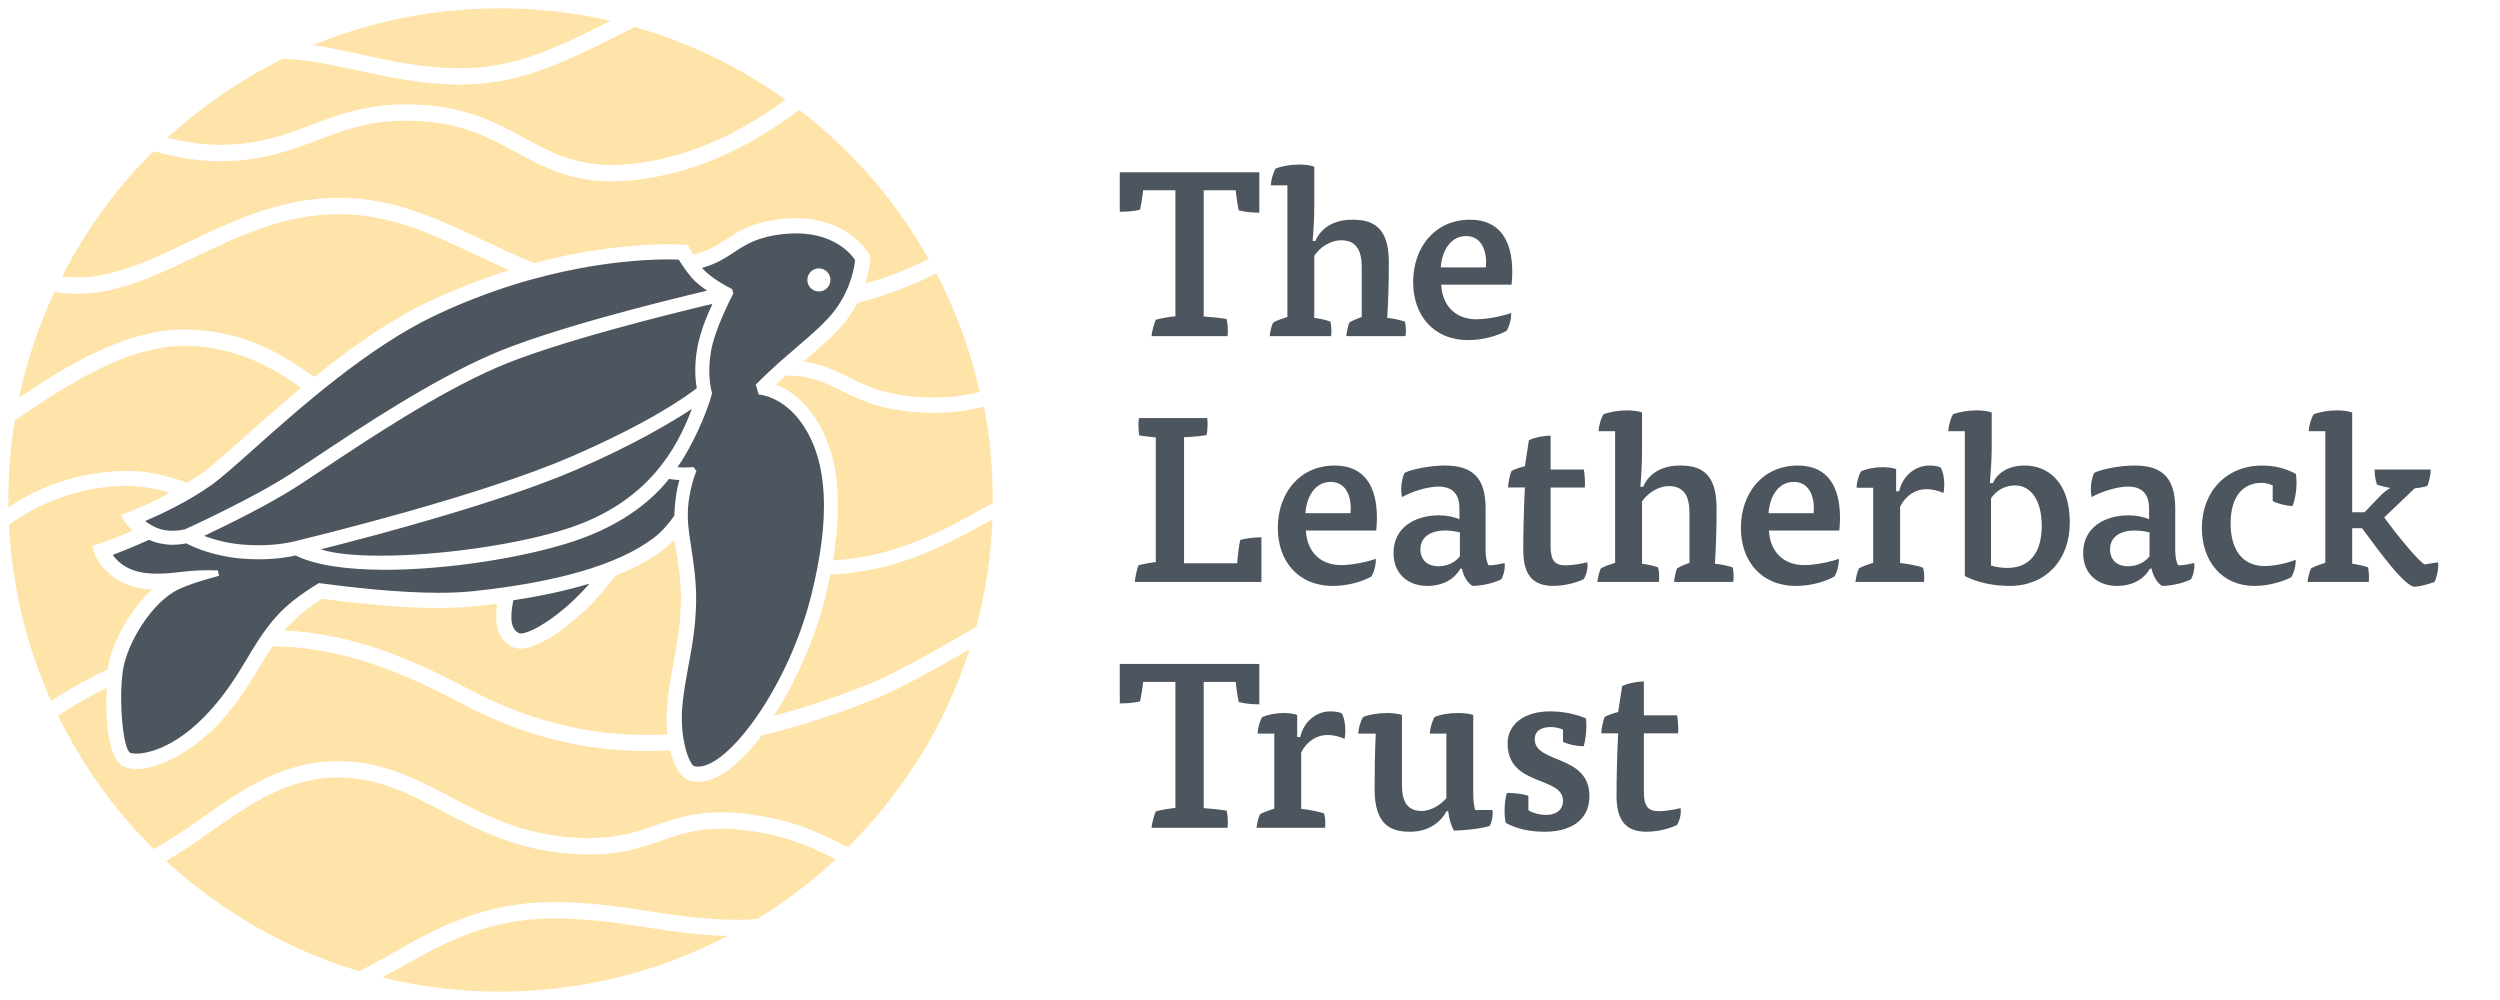 <!DOCTYPE svg PUBLIC "-//W3C//DTD SVG 1.1//EN" "http://www.w3.org/Graphics/SVG/1.1/DTD/svg11.dtd"><svg xmlns="http://www.w3.org/2000/svg" width="300" height="120" viewBox="-1 -1 300 120" overflow="visible" enable-background="new -1 -1 300 120"><path fill="#4D555E" d="M143.445 36.977c.87.056 1.991.168 2.748.309.14.477.197 1.599.112 2.047h-9.116c.029-.562.308-1.487.504-1.963.562-.168 1.684-.365 2.357-.421v-15.119h-3.872c-.056.617-.252 1.795-.365 2.328-.701.197-1.711.253-2.44.253v-4.741h16.747v4.854c-.787 0-1.768-.084-2.469-.281-.14-.617-.309-1.739-.365-2.412h-3.842v15.146zM156.713 37.146c.617.084 1.487.252 1.936.449.112.393.167 1.262.084 1.739h-7.377c.056-.533.224-1.234.421-1.627.42-.252 1.178-.504 1.71-.673v-15.793h-1.991c.028-.645.281-1.515.589-2.02.701-.28 1.796-.477 2.833-.477.589 0 1.347.084 1.795.253v4.852c0 1.234-.084 2.75-.196 4.067h.336c.562-1.374 1.992-2.552 4.405-2.552 2.299 0 4.404.701 4.404 5.077 0 2.216-.057 4.573-.197 6.705.673.056 1.571.252 2.132.449.084.365.112.729.112 1.094 0 .252-.028.477-.057.646h-7.097c.057-.533.196-1.234.365-1.627.365-.252 1.039-.504 1.487-.673v-6.031c0-1.908-.645-3.169-2.44-3.169-1.43 0-2.664.953-3.253 1.851v7.46zM171.946 33.163c.14 2.608 1.794 4.151 4.235 4.151 1.235 0 3.113-.365 4.151-.757.057.589-.196 1.599-.532 2.132-1.01.561-2.721 1.122-4.601 1.122-4.207 0-6.62-3.001-6.62-6.957 0-4.264 2.693-7.489 6.816-7.489 3.59 0 5.078 2.497 5.078 6.283 0 .477-.029 1.01-.084 1.515h-8.443zm5.357-2.077c.169-1.711-.365-3.759-2.384-3.759-1.71 0-2.86 1.543-3.029 3.759h5.413zM137.694 51.498c-.618-.056-1.515-.168-1.992-.252-.084-.589-.14-1.458-.028-2.077h8.19c.084.45.057 1.572-.084 2.048-.673.112-1.907.225-2.693.252v15.119h6.368c.057-.813.224-2.132.365-2.777.616-.224 1.851-.336 2.552-.336v5.357h-15.203c.057-.562.253-1.515.449-1.992.477-.14 1.515-.337 2.076-.393v-14.949zM155.703 62.663c.141 2.608 1.796 4.151 4.236 4.151 1.234 0 3.113-.365 4.152-.757.055.589-.196 1.599-.534 2.132-1.009.561-2.721 1.122-4.6 1.122-4.208 0-6.62-3.001-6.62-6.957 0-4.264 2.693-7.489 6.816-7.489 3.591 0 5.077 2.497 5.077 6.283 0 .477-.028 1.01-.084 1.515h-8.443zm5.357-2.077c.169-1.711-.363-3.759-2.383-3.759-1.711 0-2.862 1.543-3.029 3.759h5.412zM174.245 67.234c-.757 1.318-2.132 2.076-4.011 2.076-2.047 0-4.012-1.262-4.012-3.955 0-3.001 2.497-4.516 5.47-4.516.841 0 1.767.168 2.44.477v-1.291c0-1.794-.87-2.637-2.554-2.637-1.262 0-3.31.646-4.319 1.262-.084-.224-.112-.645-.112-.954 0-.728.169-1.542.42-1.963.981-.477 3.198-.87 4.797-.87 3.281 0 4.908 1.403 4.908 5.133v5.077c0 .73.141 1.431.365 1.768.477 0 1.375-.14 1.908-.28.027.14.027.28.027.364 0 .534-.168 1.123-.393 1.571-.673.393-2.244.813-3.479.813-.589-.336-1.094-1.178-1.262-2.076h-.193zm-.056-4.347c-.505-.141-1.291-.225-1.767-.225-1.907 0-2.973.898-2.973 2.244 0 1.43 1.009 2.048 2.159 2.048 1.094 0 2.076-.505 2.581-1.207v-2.86zM182.465 51.835c.561-.309 1.795-.562 2.608-.562v4.067h3.983c.084.42.197 1.542.113 2.16h-4.096v7.013c0 1.683.449 2.328 1.795 2.328.757 0 1.794-.168 2.609-.365.028.14.028.365.028.421 0 .504-.168 1.122-.449 1.599-1.095.533-2.553.813-3.646.813-2.413 0-3.618-1.234-3.618-4.32 0-1.739.056-4.937.196-7.489h-2.02c0-.505.196-1.515.42-1.991.45-.225 1.094-.449 1.6-.561l.477-3.113zM196.042 66.646c.618.084 1.487.252 1.936.449.112.393.168 1.262.084 1.739h-7.377c.057-.533.224-1.234.42-1.627.422-.252 1.178-.504 1.711-.673v-15.793h-1.992c.029-.645.281-1.515.59-2.02.701-.28 1.794-.477 2.833-.477.589 0 1.347.084 1.795.253v4.852c0 1.234-.084 2.75-.196 4.067h.337c.561-1.374 1.991-2.552 4.403-2.552 2.301 0 4.404.701 4.404 5.077 0 2.216-.056 4.573-.196 6.705.673.056 1.572.252 2.132.449.084.365.113.729.113 1.094 0 .252-.029.477-.057.646h-7.096c.056-.533.196-1.234.365-1.627.364-.252 1.037-.504 1.486-.673v-6.031c0-1.908-.645-3.169-2.44-3.169-1.431 0-2.665.953-3.254 1.851v7.46zM211.273 62.663c.141 2.608 1.796 4.151 4.236 4.151 1.234 0 3.113-.365 4.151-.757.056.589-.196 1.599-.533 2.132-1.009.561-2.721 1.122-4.6 1.122-4.207 0-6.619-3.001-6.619-6.957 0-4.264 2.692-7.489 6.816-7.489 3.59 0 5.076 2.497 5.076 6.283 0 .477-.027 1.01-.084 1.515h-8.443zm5.359-2.077c.168-1.711-.365-3.759-2.384-3.759-1.711 0-2.861 1.543-3.029 3.759h5.413zM226.899 57.95c.337-1.627 1.739-3.085 3.618-3.085.422 0 1.011.056 1.347.224.28.421.449 1.234.449 2.077 0 .364-.028.729-.112 1.009-.562-.309-1.403-.478-2.02-.478-1.262 0-2.468.702-3.17 2.104v6.76c.814.084 2.132.309 2.75.561.14.393.196 1.234.112 1.711h-8.219c.057-.533.224-1.234.42-1.627.422-.252 1.179-.504 1.711-.673v-9.004h-1.991c0-.617.224-1.486.56-1.991.646-.281 1.627-.477 2.581-.477.562 0 1.206.084 1.599.224v2.665h.365zM234.781 50.741h-1.991c.028-.645.281-1.515.56-2.02.703-.28 1.796-.477 2.834-.477.616 0 1.374.084 1.822.253v4.15c0 1.403-.112 3.03-.224 4.321h.365c.477-1.095 1.711-2.104 3.814-2.104 2.553 0 5.414 1.711 5.414 6.844 0 4.572-2.945 7.602-7.209 7.602-1.879 0-3.786-.365-5.386-1.178v-17.391zm3.143 16.129c.561.168 1.29.281 1.936.281 2.861 0 4.15-2.02 4.15-5.05 0-3.114-1.346-4.853-3.198-4.853-1.317 0-2.328.701-2.888 1.543v8.079zM256.999 67.234c-.758 1.318-2.132 2.076-4.011 2.076-2.047 0-4.011-1.262-4.011-3.955 0-3.001 2.497-4.516 5.47-4.516.841 0 1.767.168 2.44.477v-1.291c0-1.794-.87-2.637-2.553-2.637-1.262 0-3.31.646-4.319 1.262-.084-.224-.112-.645-.112-.954 0-.728.169-1.542.42-1.963.982-.477 3.198-.87 4.797-.87 3.281 0 4.908 1.403 4.908 5.133v5.077c0 .73.141 1.431.365 1.768.478 0 1.375-.14 1.908-.28.028.14.028.28.028.364 0 .534-.169 1.123-.393 1.571-.673.393-2.244.813-3.479.813-.589-.336-1.094-1.178-1.263-2.076h-.195zm-.057-4.347c-.504-.141-1.29-.225-1.767-.225-1.906 0-2.972.898-2.972 2.244 0 1.43 1.009 2.048 2.159 2.048 1.094 0 2.076-.505 2.58-1.207v-2.86zM271.726 57.249c-.45-.196-.897-.308-1.319-.308-2.16 0-3.73 1.514-3.73 4.881 0 3.506 1.711 5.104 4.067 5.104 1.178 0 2.721-.336 3.73-.757.057.589-.169 1.543-.533 2.104-1.095.562-2.805 1.038-4.404 1.038-3.871 0-6.311-2.917-6.311-6.957 0-4.376 2.946-7.489 7.237-7.489 1.57 0 2.944.393 4.039 1.01.057.28.084.786.084 1.122 0 .925-.197 1.991-.478 2.721-.701 0-1.822-.28-2.383-.589v-1.88zM281.264 66.646c.617.084 1.43.252 1.907.449.084.393.141 1.262.084 1.739h-7.348c.055-.533.224-1.234.42-1.627.421-.252 1.178-.504 1.71-.673v-15.793h-1.991c.027-.645.28-1.515.588-2.02.701-.28 1.767-.477 2.833-.477.589 0 1.347.084 1.796.253v11.977h1.486l1.851-1.936c.253-.28.842-.786 1.235-.981-.449-.084-1.235-.253-1.6-.421-.196-.506-.281-1.207-.281-1.795h6.733c0 .589-.196 1.458-.393 1.963-.337.141-1.122.253-1.542.309l-3.646 3.478c1.991 2.749 4.264 5.33 4.824 5.638l1.627-.252c.028.168.028.393.028.448 0 .534-.197 1.431-.449 1.908-.672.252-1.542.504-2.412.588-1.262-.224-3.815-3.702-6.283-7.04h-1.178v4.265zM143.445 95.977c.87.056 1.991.168 2.748.309.14.477.197 1.599.112 2.047h-9.116c.029-.562.308-1.487.504-1.963.562-.168 1.684-.365 2.357-.421v-15.119h-3.872c-.056.617-.252 1.795-.365 2.328-.701.197-1.711.253-2.44.253v-4.741h16.747v4.854c-.787 0-1.768-.084-2.469-.28-.14-.618-.309-1.739-.365-2.413h-3.842v15.146zM155.03 87.45c.337-1.627 1.739-3.085 3.618-3.085.421 0 1.01.056 1.346.224.281.421.45 1.234.45 2.077 0 .364-.028.729-.112 1.009-.562-.309-1.404-.478-2.02-.478-1.262 0-2.468.702-3.17 2.104v6.76c.814.084 2.132.309 2.749.561.14.393.197 1.234.112 1.711h-8.219c.057-.533.224-1.234.42-1.627.421-.252 1.179-.504 1.711-.673v-9.004h-1.991c0-.617.224-1.486.56-1.991.646-.281 1.627-.477 2.582-.477.561 0 1.206.084 1.598.224v2.665h.366zM172.562 87.029h-1.992c.029-.617.281-1.486.589-1.991.673-.309 1.768-.477 2.833-.477.617 0 1.346.084 1.795.224v9.396c0 .646.057 1.375.224 2.02h2.077c.028.14.028.308.028.42 0 .449-.14 1.122-.336 1.487-1.039.336-3.17.561-4.32.561-.336-.617-.589-1.487-.673-2.328h-.196c-.617 1.178-2.02 2.468-4.376 2.468-2.271 0-4.264-.757-4.264-5.133 0-2.076.028-4.487.14-6.648h-2.103c.027-.617.28-1.514.589-1.991.673-.281 1.794-.477 2.86-.477.618 0 1.347.084 1.796.224v8.359c0 1.992.589 3.169 2.383 3.169 1.15 0 2.328-.785 2.946-1.543v-7.74zM186.56 86.552c-.365-.168-.926-.309-1.458-.309-1.235 0-1.936.533-1.936 1.459 0 2.973 6.564 1.795 6.564 6.816 0 3.141-2.553 4.291-5.386 4.291-1.739 0-3.337-.336-4.656-1.066-.084-.365-.14-.925-.14-1.431 0-.785.112-1.655.28-2.159.87 0 1.795.084 2.58.336v1.739c.589.365 1.403.561 2.132.561 1.234 0 2.02-.616 2.02-1.71 0-2.973-6.648-1.655-6.648-6.872 0-2.272 1.964-3.843 5.078-3.843 1.402 0 2.945.253 4.319.842.029.224.057.617.057.925 0 .814-.141 1.768-.309 2.413-.898 0-1.907-.225-2.497-.533v-1.459zM193.658 81.335c.561-.309 1.794-.562 2.608-.562v4.067h3.983c.084.42.196 1.542.112 2.16h-4.095v7.013c0 1.683.448 2.328 1.795 2.328.757 0 1.796-.168 2.608-.365.028.14.028.365.028.421 0 .504-.167 1.122-.448 1.599-1.093.533-2.553.813-3.646.813-2.413 0-3.619-1.234-3.619-4.32 0-1.739.056-4.937.196-7.489h-2.02c0-.505.196-1.515.42-1.991.449-.225 1.095-.449 1.599-.561l.479-3.113zM19.685 62.69c-.66 0-1.254-.103-1.764-.306-.544-.216-1.049-.504-1.5-.858 1.83-.781 5.106-2.308 7.928-4.306 1.156-.82 2.879-2.356 5.062-4.302 5.455-4.861 13.695-12.207 21.735-16.031 12.829-6.1 23.919-6.759 28.092-6.759.525 0 .933.011 1.211.022.282.468.827 1.319 1.556 2.172.41.48 1.031 1.003 1.847 1.557-5.692 1.346-18.913 4.632-25.917 7.679-7.32 3.185-15.656 8.729-21.172 12.398l-.116.077c-1.033.687-1.953 1.299-2.731 1.804-4.641 3.01-12.402 6.533-12.73 6.682-.144.035-.753.171-1.501.171zM30.032 64.432c-.664 0-1.34-.03-2.01-.091-1.9-.17-3.47-.634-4.528-1.033 2.871-1.353 7.89-3.818 11.339-6.055.812-.527 1.778-1.169 2.863-1.892 5.477-3.642 13.734-9.135 20.911-12.255 7.031-3.06 21.247-6.546 25.889-7.644-.666 1.414-1.477 3.395-1.812 5.251-.414 2.287-.228 4-.067 4.862-1.205.951-5.586 4.118-15.125 8.242-11.036 4.771-30.919 9.605-33.149 10.14-.224.059-1.873.475-4.311.475zM44.635 65.682c-3.172 0-5.625-.263-7.143-.765 6.495-1.631 21.527-5.6 30.669-9.553 6.995-3.025 11.579-5.788 13.859-7.296-1.763 4.73-5.249 11.16-14.757 14.304-5.802 1.918-15.317 3.31-22.627 3.31h-.001zM37.26 68.971c-1.032.635-2.116 1.35-3.046 2.088-2.625 2.084-4.024 4.41-5.505 6.871-1.194 1.987-2.43 4.041-4.427 6.271-4.465 4.985-8.207 5.238-8.913 5.238-.296 0-.552-.035-.722-.098-.876-.324-1.419-6.2-.908-9.825.47-3.328 3.522-8.344 6.753-9.825 1.385-.636 2.797-1.032 4.164-1.417l.621-.175-.134-.648s-.811-.025-1.134-.025c-1.41 0-2.474.118-3.504.23-.86.094-1.672.183-2.573.183-.403 0-.797-.017-1.204-.054-2.756-.242-3.9-1.74-4.188-2.199.51-.185 2.778-1.089 4.361-1.815.69.373 1.908.602 2.784.602.728 0 1.342-.101 1.67-.168.892.465 3.224 1.517 6.516 1.813.719.064 1.446.098 2.161.098 2.215 0 3.809-.31 4.438-.457 2.273 1.125 6 1.717 10.785 1.717 7.208 0 16.476-1.401 22.539-3.407 6.216-2.055 9.675-5.201 11.491-7.504.196.038.701.124 1.248.132-.334.97-.588 2.958-.618 4.297-.825 1.162-1.661 2.052-2.558 2.723-4.189 3.132-11.462 5.262-21.62 6.328-1.2.126-2.575.19-4.087.19-4.897.002-10.558-.663-14.39-1.164zM61.502 75.015c-.106 0-.191-.016-.254-.048-.908-.476-1.109-1.691-.647-3.938 3.405-.516 6.476-1.188 9.137-1.998-3.156 3.666-6.942 5.984-8.236 5.984zM94.596 40.674c1.879-1.612 3.501-3.004 4.607-4.473 2.081-2.762 2.374-5.622 2.404-5.995-.215-.345-2.154-3.202-7.074-3.202-.476 0-.973.027-1.475.08-3.148.331-4.519 1.234-5.971 2.189-1.035.68-2.102 1.383-3.854 1.882 1.084 1.213 3.023 2.233 3.612 2.526l.156.533c-.508.976-2.2 4.351-2.658 6.799-.473 2.533-.092 4.547.096 5.11l.013.039-.01.039c-.592 2.318-2.379 6.37-4.141 8.853.246.032.539.048.869.048.539 0 1.062-.058 1.062-.058l.337.479s-1.075 2.449-1.035 5.506c.012 1.023.196 2.24.409 3.648.298 1.971.636 4.203.59 6.547-.059 3.041-.49 5.358-.906 7.598-.267 1.434-.542 2.918-.717 4.579-.448 4.248.852 7.398 1.401 7.538.148.038.305.057.469.057h.001c3.721 0 10.859-9.688 13.574-20.576 2.32-9.301 1.988-15.987-1.014-20.443-2.336-3.467-5.269-3.635-5.299-3.636l-.356-1.184c1.719-1.746 3.415-3.2 4.91-4.483zm2.671-9.469c.765 0 1.385.619 1.385 1.385 0 .764-.62 1.385-1.385 1.385s-1.385-.621-1.385-1.385c0-.766.619-1.385 1.385-1.385z"/><path fill="#FFE4AA" d="M72.444 18.796c-4.577 0-7.483-1.579-10.561-3.25-3.171-1.725-6.448-3.506-11.72-3.923-.823-.066-1.637-.099-2.418-.099-4.848 0-8.141 1.247-11.324 2.451-3.034 1.146-6.161 2.329-10.694 2.406l-.347.003c-2.346 0-4.548-.427-6.286-.841 4.146-3.808 8.794-6.995 13.825-9.478 2.802.041 5.786.69 8.942 1.375 3.676.8 7.837 1.705 12.253 1.705 1.062 0 2.115-.053 3.127-.158 5.72-.591 11.151-3.335 15.942-5.755l.139-.07c.618-.312 1.229-.621 1.836-.922 6.493 1.845 12.576 4.776 18.092 8.715-6.047 4.492-12.293 7.091-18.569 7.724-.769.077-1.521.117-2.237.117zM111.131 46.709c-5.36 0-8.047-1.322-10.416-2.489-1.548-.763-3.14-1.549-5.303-1.842l.37-.318c1.962-1.685 3.652-3.135 4.877-4.762.438-.581.845-1.234 1.213-1.939 3.403-.871 6.594-2.071 9.491-3.57 2.347 4.507 4.097 9.298 5.207 14.248-1.798.451-3.579.672-5.439.672zM103.457 29.774c-1.669-2.87-4.965-4.589-8.967-4.589-.529 0-1.075.029-1.623.087-3.588.378-5.28 1.496-6.774 2.483-1.002.663-2.036 1.346-3.878 1.784-.298-.466-.701-1.132-.701-1.132s-1.134-.1-2.276-.1c-2.849 0-8.727.295-16.155 2.265-2.227-.918-4.318-1.904-6.166-2.775-4.858-2.291-9.447-4.454-14.962-4.956-.761-.068-1.536-.104-2.302-.104-6.919 0-12.824 2.816-18.034 5.3-4.591 2.188-8.929 4.255-13.37 4.255-.318 0-.639-.011-.958-.032-.283-.02-.566-.047-.854-.083 2.843-5.559 6.535-10.612 10.979-15.029 2.423.627 5.061 1.198 7.958 1.198l.386-.003c4.875-.084 8.166-1.328 11.349-2.532 3.166-1.197 6.152-2.327 10.608-2.327.735 0 1.506.031 2.29.093 4.856.385 7.946 2.066 10.937 3.691 3.311 1.797 6.431 3.493 11.454 3.493.794 0 1.629-.044 2.48-.13 4.509-.454 9.029-1.87 13.433-4.207 2.218-1.178 4.432-2.607 6.585-4.249 6.37 4.891 11.594 10.907 15.531 17.889-2.32 1.191-4.87 2.192-7.594 2.98.334-1.055.56-2.138.624-3.27zM54.071 7.188c-4.147 0-8.034-.845-11.792-1.663-1.89-.412-3.833-.834-5.714-1.109 7.118-2.931 14.66-4.416 22.435-4.416 4.479 0 8.94.504 13.269 1.499-4.857 2.454-9.881 4.986-15.229 5.54-.965.099-1.965.149-2.969.149zM1.279 46.729c.927-4.38 2.357-8.649 4.253-12.704.542.089 1.087.152 1.625.188.372.026.745.039 1.108.039 4.867 0 9.396-2.158 14.191-4.443 5.28-2.516 10.731-5.114 17.153-5.114.72 0 1.45.034 2.17.098 5.165.469 9.396 2.463 14.295 4.773 1.408.664 2.698 1.269 4.036 1.863-3.322 1.034-6.598 2.316-9.748 3.814-4.046 1.924-8.512 4.87-13.644 9.001-4.091-2.884-8.342-5.466-14.998-5.696l-.597-.011c-6.969 0-13.868 4.159-19.844 8.192zM21.429 56.954c.669-.407 1.292-.815 1.866-1.222 1.068-.755 2.76-2.263 4.922-4.191 1.94-1.729 4.339-3.866 6.924-6.01-3.532-2.458-7.513-4.818-13.487-5.023l-.527-.01c-6.73 0-13.745 4.411-20.358 8.95-.511 3.138-.821 6.526-.762 10.456 3.702-2.597 8.734-4.292 13.867-4.395 4.015-.081 7.555 1.445 7.555 1.445zM42.074 115.536c-8.555-2.559-16.546-7.126-23.139-13.226 1.901-1.085 3.7-2.35 5.444-3.576 4.502-3.166 9.157-6.438 15.197-6.438l.167.001c4.751.046 8.427 1.98 12.317 4.028 4.17 2.195 8.897 4.685 15.61 5.143.688.047 1.364.07 2.006.07 3.884 0 6.334-.849 8.705-1.67 2.135-.739 4.143-1.436 7.154-1.436 1.179 0 2.423.106 3.807.32 4.725.737 7.332 2.059 9.854 3.337l.067.034c-2.876 2.687-6.025 5.089-9.366 7.148-.816.071-1.588.105-2.358.105l-.336-.002c-4.078-.059-7.114-.53-10.329-1.029-3.073-.476-6.222-.964-10.352-1.086-.349-.01-.693-.016-1.033-.016-8.492 0-14.167 3.195-19.172 6.014-1.475.831-2.86 1.612-4.243 2.279zM59 118c-4.776 0-9.523-.572-14.124-1.702.832-.448 1.657-.912 2.401-1.332 4.796-2.701 10.233-5.764 18.238-5.764.312 0 .628.005.949.015 4.02.12 7.115.6 10.107 1.064 2.93.453 5.94.919 9.729 1.032-8.373 4.379-17.789 6.687-27.3 6.687zM98.952 66.243c1.264-7.489.54-13.12-2.213-17.209-1.541-2.286-3.333-3.373-4.634-3.888.392-.371.779-.724 1.162-1.069l.049-.003.264-.002c2.708 0 4.382.825 6.321 1.78 2.556 1.259 5.443 2.682 11.23 2.682 2.045 0 3.992-.242 5.945-.739.704 3.673 1.061 7.442 1.061 11.207l-.002.358-.707.396c-5.027 2.813-10.723 6.003-18.294 6.483l-.182.004zM116.16 74.206c-4.163 2.482-9.83 5.621-12.314 6.644-4.004 1.648-8.043 3.013-11.983 4.056 2.692-4.193 4.958-9.384 6.128-14.078.233-.937.446-1.883.647-2.887l.08-.002.522-.018c7.87-.5 13.708-3.729 18.853-6.607-.17 4.381-.822 8.704-1.933 12.892zM79.103 87.124c-8.137.474-16.086-1.315-23.677-5.338-6.666-3.533-13.929-6.747-22.302-7.122.651-.773 1.375-1.503 2.223-2.176.726-.576 1.492-1.125 2.28-1.632 3.716.479 9.17 1.104 14.024 1.104 1.657 0 4.442-.137 7.018-.519-.413 2.595.17 4.325 1.736 5.143.331.169.699.254 1.097.254 2.28 0 6.739-3.14 9.941-6.999l1.477-1.781c2.195-.875 4.055-1.877 5.528-2.979.514-.384 1-.815 1.474-1.31l.061.354c.364 2.126.777 4.534.729 7.065-.056 2.887-.455 5.025-.874 7.291-.531 2.869-1.097 5.63-.735 8.645zM5.144 83.117c1.825-1.254 5.038-3.038 6.783-3.767.382-3.147 2.697-7.204 5.356-9.641l-.073.001c-3.432 0-6.525-2.254-7.143-5.2 1.99-.588 4.019-1.468 4.86-1.842-.364-.313-1.035-1.027-1.408-1.887 1.795-.614 4.488-1.815 5.804-2.63-.887-.437-3.686-.909-5.712-.845-4.208.134-9.102 1.483-13.539 4.654.364 7.353 2.065 14.463 5.059 21.142M79.424 89.026c.461 1.923 1.287 3.387 2.44 3.679.295.075.604.112.917.112 2.803 0 5.647-2.951 7.619-5.562 4.635-1.113 9.431-2.677 14.177-4.63 2.271-.936 6.867-3.438 10.798-5.727-3.041 9.265-7.706 16.765-14.619 23.783l-.669-.336c-2.666-1.352-5.413-2.746-10.444-3.528-1.475-.229-2.814-.341-4.099-.341-3.365 0-5.619.783-7.8 1.54-2.22.77-4.51 1.562-8.096 1.562-.591 0-1.211-.022-1.844-.064-6.301-.431-10.637-2.714-14.83-4.921-4.112-2.164-7.989-4.204-13.214-4.255h-.187c-6.658 0-11.57 3.454-16.321 6.794-1.981 1.394-3.839 2.697-5.792 3.769-4.72-4.681-8.589-10.075-11.497-16.021 1.645-1.122 3.633-2.26 5.841-3.329-.182 4.133.191 8.758 2.212 9.504.407.15.877.226 1.397.226 2.929 0 7.134-2.411 10.225-5.863.848-.947 1.626-1.944 2.437-3.125l1.091-1.668c.314-.5.614-.995.91-1.48.539-.886 1.067-1.754 1.633-2.591 8.567.06 16.009 3.324 22.816 6.932 7.077 3.751 14.458 5.638 22.016 5.638.959 0 1.92-.029 2.884-.09"/></svg>